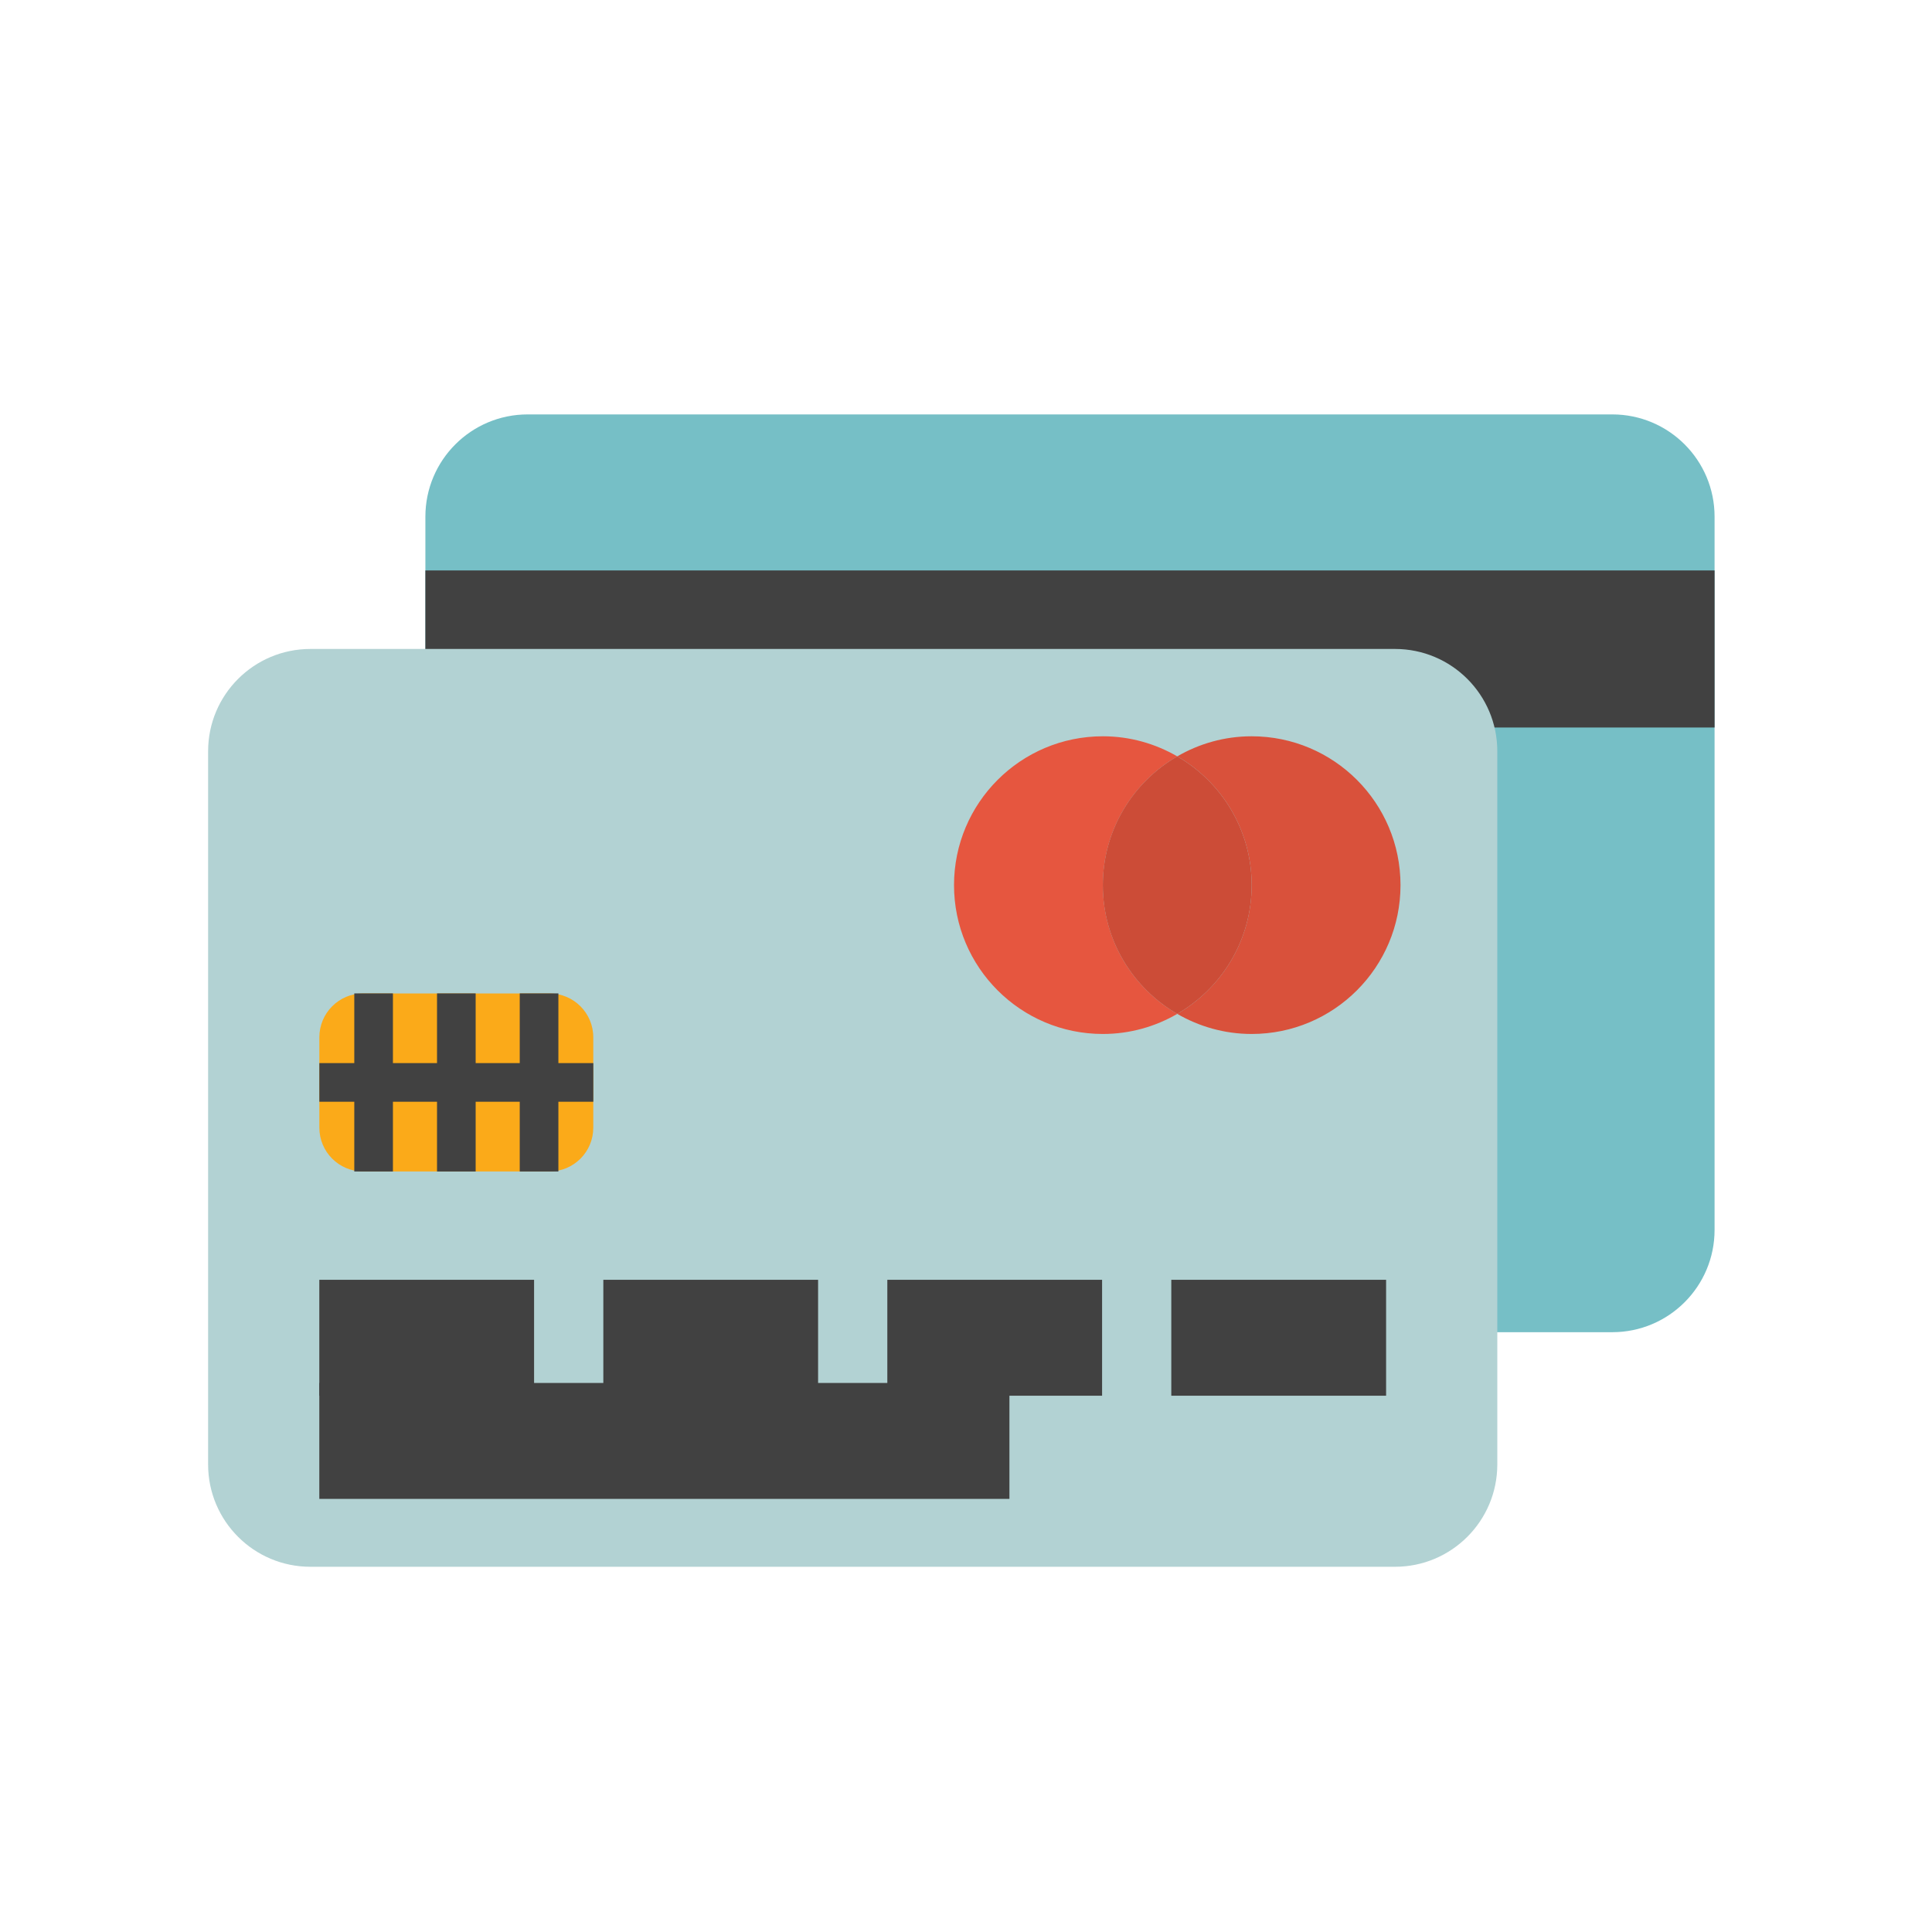 <?xml version="1.0" encoding="utf-8"?>
<!-- Generator: Adobe Illustrator 17.0.0, SVG Export Plug-In . SVG Version: 6.00 Build 0)  -->
<!DOCTYPE svg PUBLIC "-//W3C//DTD SVG 1.1//EN" "http://www.w3.org/Graphics/SVG/1.1/DTD/svg11.dtd">
<svg version="1.1" id="Layer_1" xmlns="http://www.w3.org/2000/svg" xmlns:xlink="http://www.w3.org/1999/xlink" x="0px" y="0px"
	 width="50px" height="50px" viewBox="0 0 50 50" enable-background="new 0 0 50 50" xml:space="preserve">
<g>
	<g>
		<path fill="#76BFC6" d="M13.656,10.725h28.07c1.462,0,2.647,1.185,2.647,2.647V31.83c0,1.462-1.185,2.647-2.647,2.647h-28.07
			c-1.462,0-2.647-1.185-2.647-2.647V13.372C11.009,11.91,12.194,10.725,13.656,10.725z"/>
		<rect x="11.009" y="14.763" fill="#414141" width="33.364" height="4.065"/>
	</g>
	<g>
		<path fill="#B2D2D3" d="M36.103,40.548H8.033c-1.462,0-2.647-1.185-2.647-2.647V19.442c0-1.462,1.185-2.647,2.647-2.647h28.07
			c1.462,0,2.647,1.185,2.647,2.647v18.458C38.75,39.362,37.565,40.548,36.103,40.548z"/>
		<g>
			<path fill="#D9513B" d="M32.393,19.055c-0.702,0-1.359,0.191-1.926,0.52c1.15,0.666,1.926,1.907,1.926,3.332
				c0,1.425-0.776,2.666-1.926,3.332c0.567,0.328,1.223,0.52,1.926,0.52c2.127,0,3.852-1.725,3.852-3.852
				C36.245,20.779,34.521,19.055,32.393,19.055z"/>
			<path fill="#E6563F" d="M28.542,22.907c0-1.425,0.776-2.666,1.926-3.332c-0.567-0.328-1.223-0.52-1.926-0.52
				c-2.127,0-3.852,1.725-3.852,3.852c0,2.127,1.725,3.852,3.852,3.852c0.702,0,1.359-0.191,1.926-0.52
				C29.317,25.573,28.542,24.332,28.542,22.907z"/>
			<path fill="#CC4C37" d="M32.393,22.907c0-1.425-0.776-2.666-1.926-3.332c-1.15,0.666-1.926,1.907-1.926,3.332
				c0,1.425,0.776,2.666,1.926,3.332C31.618,25.573,32.393,24.332,32.393,22.907z"/>
		</g>
		<path fill="#FBAA19" d="M14.221,30.318H9.399c-0.627,0-1.134-0.508-1.134-1.134v-2.34c0-0.627,0.508-1.134,1.134-1.134h4.821
			c0.626,0,1.134,0.508,1.134,1.134v2.34C15.355,29.81,14.847,30.318,14.221,30.318z"/>
		<line fill="none" stroke="#414141" stroke-miterlimit="10" x1="8.265" y1="28.013" x2="15.355" y2="28.013"/>
		<line fill="none" stroke="#414141" stroke-miterlimit="10" x1="13.951" y1="25.709" x2="13.951" y2="30.318"/>
		<line fill="none" stroke="#414141" stroke-miterlimit="10" x1="11.81" y1="25.709" x2="11.81" y2="30.318"/>
		<line fill="none" stroke="#414141" stroke-miterlimit="10" x1="9.669" y1="25.709" x2="9.669" y2="30.318"/>
		<line fill="none" stroke="#414141" stroke-width="3" stroke-miterlimit="10" x1="8.264" y1="37.291" x2="26.124" y2="37.291"/>
		<g>
			<line fill="none" stroke="#414141" stroke-width="3" stroke-miterlimit="10" x1="8.264" y1="34.621" x2="13.822" y2="34.621"/>
			<line fill="none" stroke="#414141" stroke-width="3" stroke-miterlimit="10" x1="15.614" y1="34.621" x2="21.172" y2="34.621"/>
			<line fill="none" stroke="#414141" stroke-width="3" stroke-miterlimit="10" x1="22.964" y1="34.621" x2="28.522" y2="34.621"/>
			<line fill="none" stroke="#414141" stroke-width="3" stroke-miterlimit="10" x1="30.313" y1="34.621" x2="35.872" y2="34.621"/>
		</g>
	</g>
</g>
</svg>

